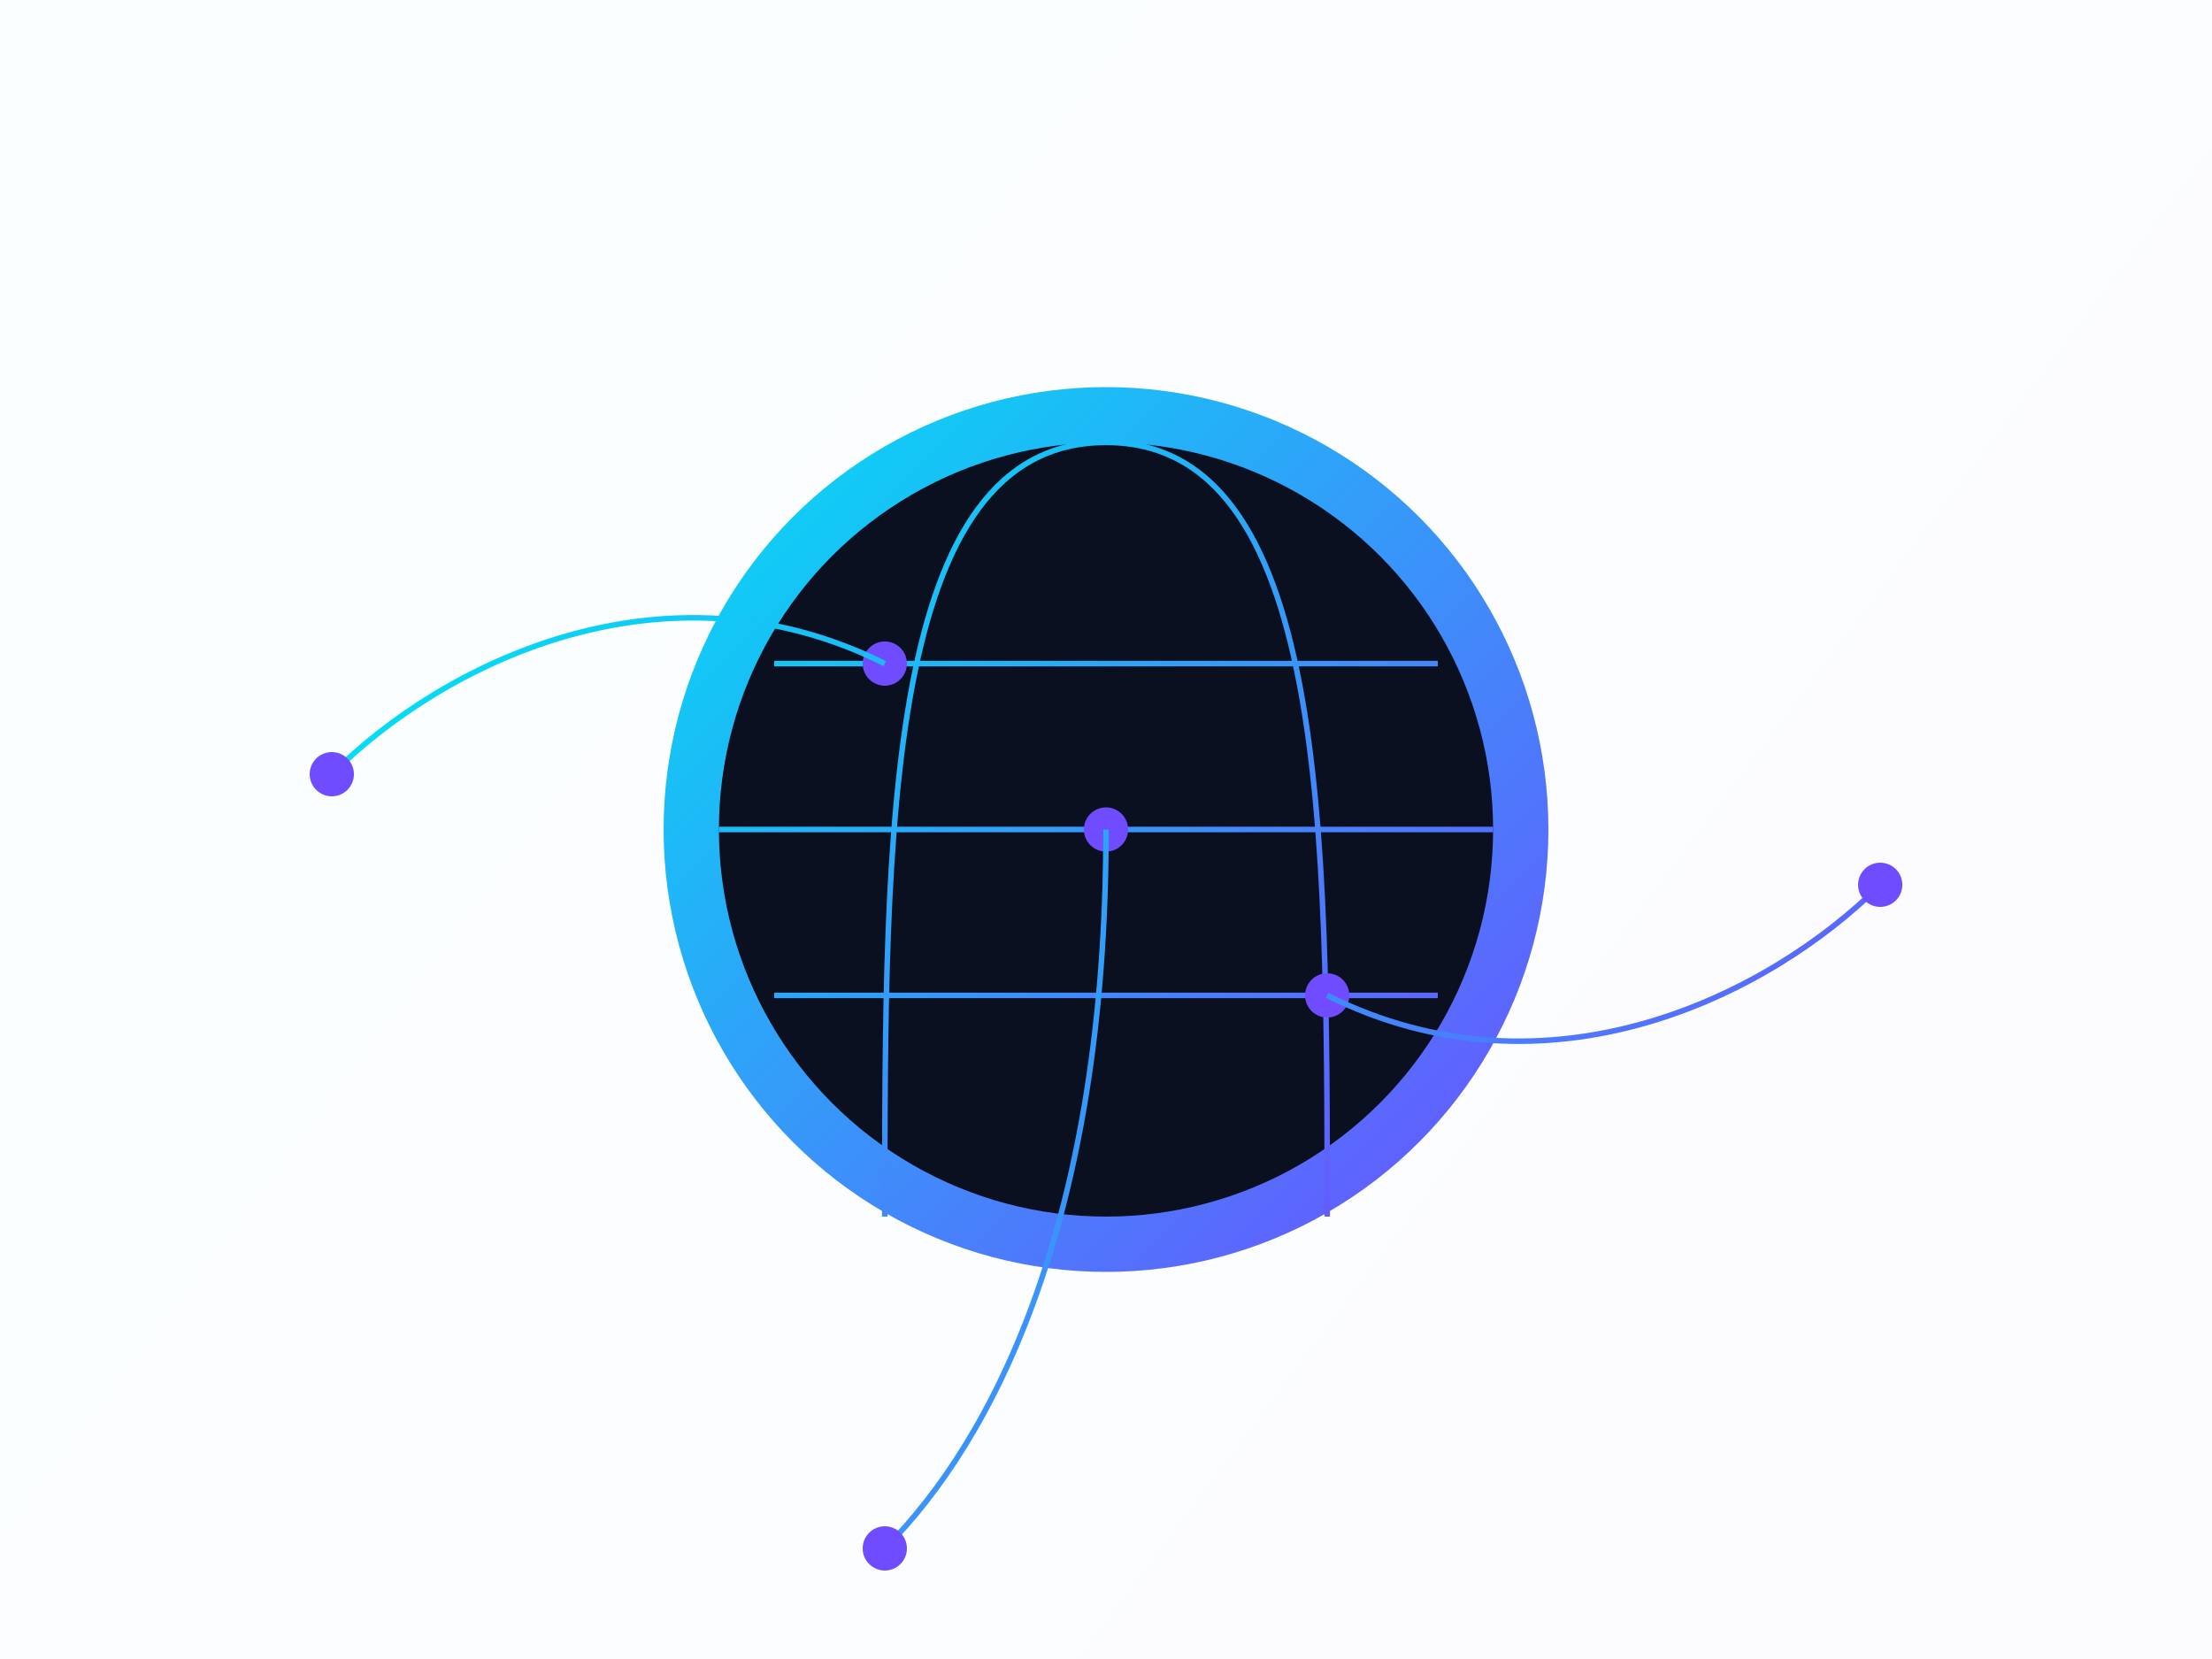 <?xml version="1.0" encoding="UTF-8"?>
<svg width="400" height="300" viewBox="0 0 400 300" fill="none" xmlns="http://www.w3.org/2000/svg">
  <!-- Background -->
  <rect width="400" height="300" fill="url(#bg-gradient)" fill-opacity="0.1"/>
  
  <!-- Globe -->
  <g filter="url(#glow)">
    <circle cx="200" cy="150" r="80" fill="url(#globe-gradient)"/>
    <circle cx="200" cy="150" r="70" fill="#0A101F"/>
    
    <!-- Latitude Lines -->
    <path d="M130 150H270" stroke="url(#line-gradient)" stroke-width="1"/>
    <path d="M140 120H260" stroke="url(#line-gradient)" stroke-width="1"/>
    <path d="M140 180H260" stroke="url(#line-gradient)" stroke-width="1"/>
    
    <!-- Longitude Lines -->
    <path d="M200 80C160 80 160 150 160 220" stroke="url(#line-gradient)" stroke-width="1"/>
    <path d="M200 80C240 80 240 150 240 220" stroke="url(#line-gradient)" stroke-width="1"/>
    
    <!-- Connection Points -->
    <circle cx="160" cy="120" r="4" fill="url(#dot-gradient)"/>
    <circle cx="240" cy="180" r="4" fill="url(#dot-gradient)"/>
    <circle cx="200" cy="150" r="4" fill="url(#dot-gradient)"/>
  </g>
  
  <!-- Connection Lines -->
  <g>
    <path d="M160 120C120 100 80 120 60 140" stroke="url(#connection-gradient)" stroke-width="1"/>
    <path d="M240 180C280 200 320 180 340 160" stroke="url(#connection-gradient)" stroke-width="1"/>
    <path d="M200 150C200 220 180 260 160 280" stroke="url(#connection-gradient)" stroke-width="1"/>
  </g>
  
  <!-- Decorative Elements -->
  <circle cx="60" cy="140" r="4" fill="url(#dot-gradient)"/>
  <circle cx="340" cy="160" r="4" fill="url(#dot-gradient)"/>
  <circle cx="160" cy="280" r="4" fill="url(#dot-gradient)"/>
  
  <!-- Gradients -->
  <defs>
    <linearGradient id="bg-gradient" x1="0" y1="0" x2="400" y2="300" gradientUnits="userSpaceOnUse">
      <stop stop-color="#00E1F4" stop-opacity="0.2"/>
      <stop offset="1" stop-color="#6F4CFF" stop-opacity="0.2"/>
    </linearGradient>
    
    <linearGradient id="globe-gradient" x1="120" y1="70" x2="280" y2="230" gradientUnits="userSpaceOnUse">
      <stop stop-color="#00E1F4"/>
      <stop offset="1" stop-color="#6F4CFF"/>
    </linearGradient>
    
    <linearGradient id="line-gradient" x1="130" y1="80" x2="270" y2="220" gradientUnits="userSpaceOnUse">
      <stop stop-color="#00E1F4"/>
      <stop offset="1" stop-color="#6F4CFF"/>
    </linearGradient>
    
    <linearGradient id="connection-gradient" x1="60" y1="120" x2="340" y2="280" gradientUnits="userSpaceOnUse">
      <stop stop-color="#00E1F4"/>
      <stop offset="1" stop-color="#6F4CFF"/>
    </linearGradient>
    
    <linearGradient id="dot-gradient" x1="0" y1="0" x2="8" y2="8" gradientUnits="userSpaceOnUse">
      <stop stop-color="#00E1F4"/>
      <stop offset="1" stop-color="#6F4CFF"/>
    </linearGradient>
    
    <filter id="glow" x="-10" y="-10" width="420" height="320" filterUnits="userSpaceOnUse">
      <feGaussianBlur stdDeviation="4" result="blur"/>
      <feComposite in="SourceGraphic" in2="blur" operator="over"/>
    </filter>
  </defs>
</svg> 